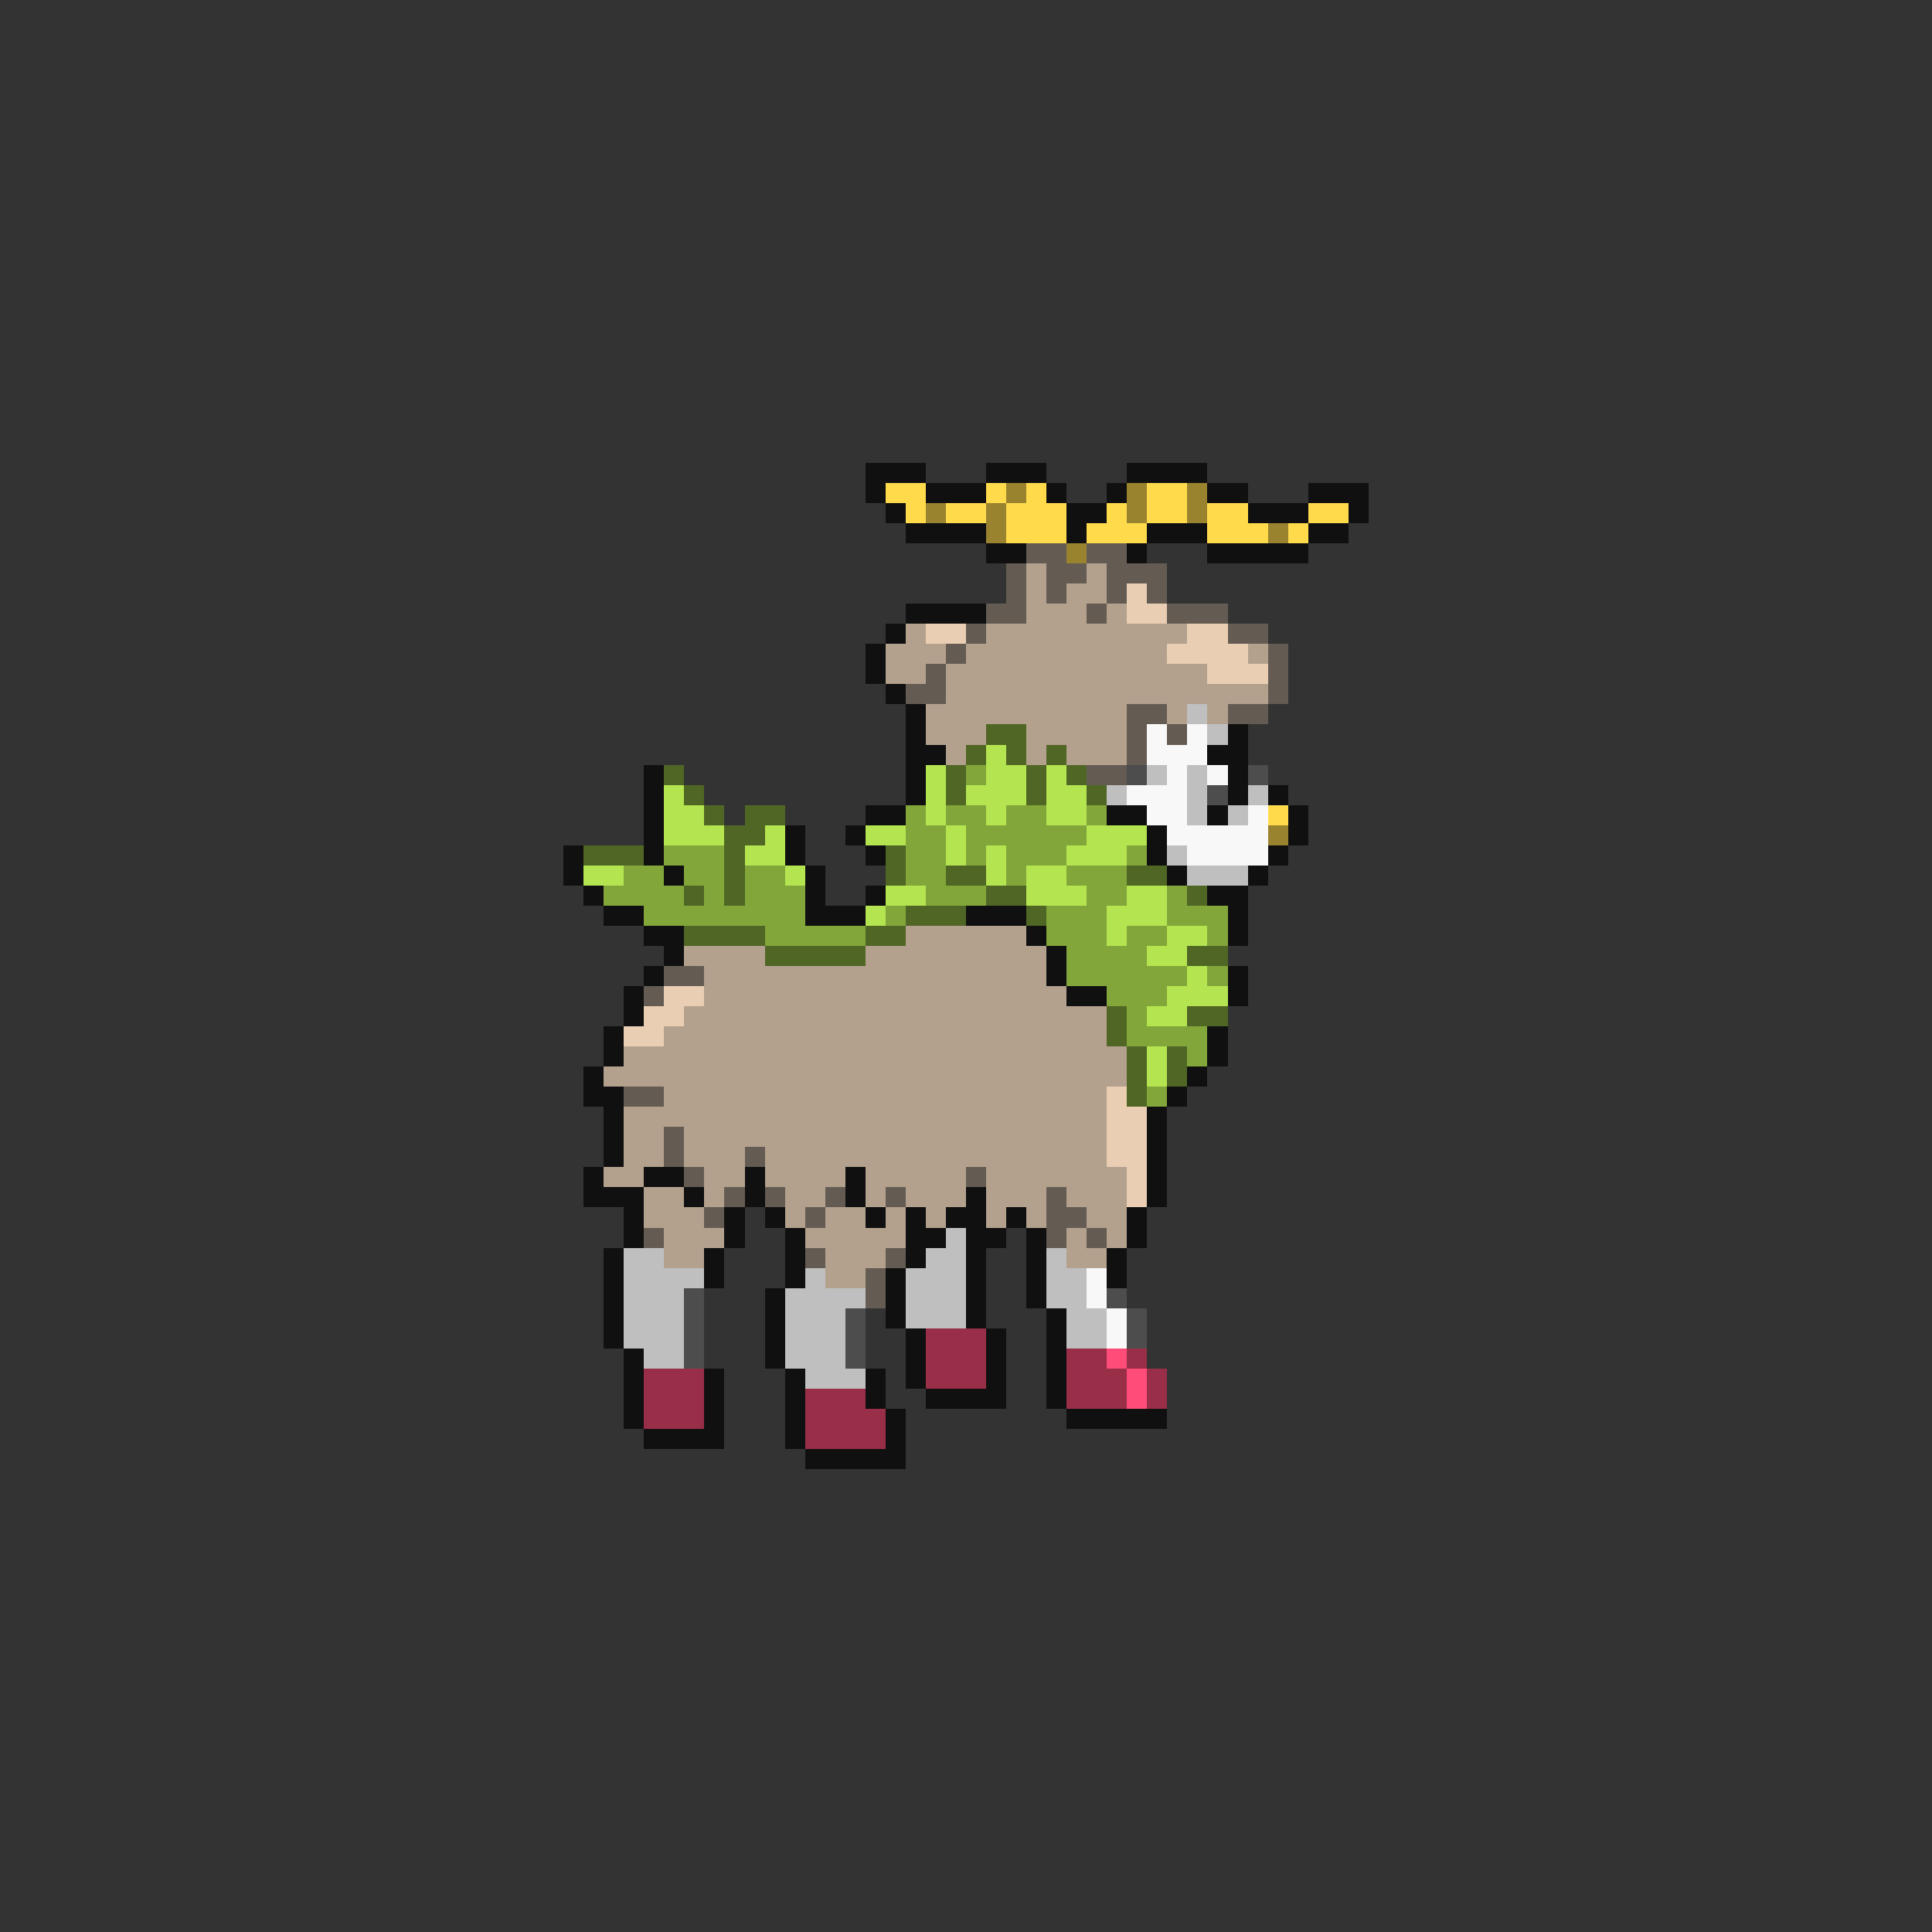 <svg xmlns="http://www.w3.org/2000/svg" viewBox="0 -0.5 96 96" shape-rendering="crispEdges">
<rect x="0" y="-0.5" width="96" height="96" fill="#333333" stroke="none"/>
<path stroke="#101010" d="M43 23h3M49 23h3M56 23h4M43 24h1M46 24h3M52 24h1M55 24h1M60 24h2M65 24h3M44 25h1M53 25h2M62 25h3M67 25h1M45 26h4M53 26h1M57 26h3M65 26h2M49 27h2M56 27h1M60 27h5M45 30h4M44 31h1M43 32h1M43 33h1M44 34h1M45 35h1M45 36h1M61 36h1M45 37h2M60 37h2M32 38h1M45 38h1M61 38h1M32 39h1M45 39h1M61 39h1M63 39h1M32 40h1M43 40h2M55 40h2M60 40h1M64 40h1M32 41h1M39 41h1M42 41h1M57 41h1M64 41h1M28 42h1M32 42h1M39 42h1M43 42h1M57 42h1M63 42h1M28 43h1M33 43h1M40 43h1M58 43h1M62 43h1M29 44h1M40 44h1M43 44h1M60 44h2M30 45h2M40 45h3M48 45h3M61 45h1M32 46h2M51 46h1M61 46h1M33 47h1M52 47h1M32 48h1M52 48h1M61 48h1M31 49h1M53 49h2M61 49h1M31 50h1M30 51h1M60 51h1M30 52h1M60 52h1M29 53h1M59 53h1M29 54h2M58 54h1M30 55h1M57 55h1M30 56h1M57 56h1M30 57h1M57 57h1M29 58h1M32 58h2M37 58h1M42 58h1M57 58h1M29 59h3M34 59h1M37 59h1M42 59h1M48 59h1M57 59h1M31 60h1M36 60h1M38 60h1M43 60h1M45 60h1M47 60h2M50 60h1M56 60h1M31 61h1M36 61h1M39 61h1M45 61h2M48 61h2M51 61h1M56 61h1M30 62h1M35 62h1M39 62h1M45 62h1M48 62h1M51 62h1M55 62h1M30 63h1M35 63h1M39 63h1M44 63h1M48 63h1M51 63h1M55 63h1M30 64h1M38 64h1M44 64h1M48 64h1M51 64h1M30 65h1M38 65h1M44 65h1M48 65h1M52 65h1M30 66h1M38 66h1M45 66h1M49 66h1M52 66h1M31 67h1M38 67h1M45 67h1M49 67h1M52 67h1M31 68h1M35 68h1M39 68h1M43 68h1M45 68h1M49 68h1M52 68h1M31 69h1M35 69h1M39 69h1M43 69h1M46 69h4M52 69h1M31 70h1M35 70h1M39 70h1M44 70h1M53 70h5M32 71h4M39 71h1M44 71h1M40 72h5" />
<path stroke="#ffdb4c" d="M44 24h2M49 24h1M51 24h1M57 24h2M45 25h1M47 25h2M50 25h3M55 25h1M57 25h2M60 25h2M65 25h2M50 26h3M54 26h3M60 26h3M64 26h1M63 40h1" />
<path stroke="#99832e" d="M50 24h1M56 24h1M59 24h1M46 25h1M49 25h1M56 25h1M59 25h1M49 26h1M63 26h1M53 27h1M63 41h1" />
<path stroke="#645c53" d="M51 27h2M54 27h2M50 28h1M52 28h2M55 28h3M50 29h1M52 29h1M55 29h1M57 29h1M49 30h2M54 30h1M58 30h3M48 31h1M61 31h2M47 32h1M63 32h1M46 33h1M63 33h1M45 34h2M63 34h1M56 35h2M61 35h2M56 36h1M58 36h1M56 37h1M54 38h2M33 48h2M32 49h1M31 54h2M33 56h1M33 57h1M37 57h1M34 58h1M48 58h1M36 59h1M38 59h1M41 59h1M44 59h1M52 59h1M35 60h1M40 60h1M52 60h2M32 61h1M52 61h1M54 61h1M40 62h1M44 62h1M43 63h1M43 64h1" />
<path stroke="#b3a18e" d="M51 28h1M54 28h1M51 29h1M53 29h2M51 30h3M55 30h1M45 31h1M49 31h10M44 32h3M48 32h10M62 32h1M44 33h2M47 33h13M47 34h16M46 35h10M58 35h1M60 35h1M46 36h3M51 36h5M47 37h1M51 37h1M53 37h3M45 46h6M34 47h4M43 47h9M35 48h17M35 49h18M34 50h21M33 51h22M31 52h25M30 53h26M33 54h22M31 55h24M31 56h2M34 56h21M31 57h2M34 57h3M38 57h17M30 58h2M35 58h2M38 58h4M43 58h5M49 58h7M32 59h2M35 59h1M39 59h2M43 59h1M45 59h3M49 59h3M53 59h3M32 60h3M39 60h1M41 60h2M44 60h1M46 60h1M49 60h1M51 60h1M54 60h2M33 61h3M40 61h5M53 61h1M55 61h1M33 62h2M41 62h3M53 62h2M41 63h2" />
<path stroke="#e9ceb3" d="M56 29h1M56 30h2M46 31h2M59 31h2M58 32h4M60 33h3M33 49h2M32 50h2M31 51h2M55 54h1M55 55h2M55 56h2M55 57h2M56 58h1M56 59h1" />
<path stroke="#bfbfbf" d="M59 35h1M60 36h1M57 38h1M59 38h1M55 39h1M59 39h1M62 39h1M59 40h1M61 40h1M58 42h1M59 43h3M47 61h1M31 62h2M46 62h2M52 62h1M31 63h4M40 63h1M45 63h3M52 63h2M31 64h3M39 64h4M45 64h3M52 64h2M31 65h3M39 65h3M45 65h3M53 65h2M31 66h3M39 66h3M53 66h2M32 67h2M39 67h3M40 68h3" />
<path stroke="#506624" d="M49 36h2M48 37h1M50 37h1M52 37h1M33 38h1M47 38h1M51 38h1M53 38h1M34 39h1M47 39h1M51 39h1M54 39h1M35 40h1M37 40h2M36 41h2M29 42h3M36 42h1M44 42h1M36 43h1M44 43h1M47 43h2M56 43h2M34 44h1M36 44h1M49 44h2M59 44h1M45 45h3M51 45h1M34 46h4M43 46h2M38 47h5M59 47h2M55 50h1M59 50h2M55 51h1M56 52h1M58 52h1M56 53h1M58 53h1M56 54h1" />
<path stroke="#f8f8f8" d="M57 36h1M59 36h1M57 37h3M58 38h1M60 38h1M56 39h3M57 40h2M62 40h1M58 41h5M59 42h4M54 63h1M54 64h1M55 65h1M55 66h1" />
<path stroke="#b4e550" d="M49 37h1M46 38h1M49 38h2M52 38h1M33 39h1M46 39h1M48 39h3M52 39h2M33 40h2M46 40h1M49 40h1M52 40h2M33 41h3M38 41h1M43 41h2M47 41h1M54 41h3M37 42h2M47 42h1M49 42h1M53 42h3M29 43h2M39 43h1M49 43h1M51 43h2M44 44h2M51 44h3M56 44h2M43 45h1M55 45h3M55 46h1M58 46h2M57 47h2M59 48h1M58 49h3M57 50h2M57 52h1M57 53h1" />
<path stroke="#82a63a" d="M48 38h1M45 40h1M47 40h2M50 40h2M54 40h1M45 41h2M48 41h6M33 42h3M45 42h2M48 42h1M50 42h3M56 42h1M31 43h2M34 43h2M37 43h2M45 43h2M50 43h1M53 43h3M30 44h4M35 44h1M37 44h3M46 44h3M54 44h2M58 44h1M32 45h8M44 45h1M52 45h3M58 45h3M38 46h5M52 46h3M56 46h2M60 46h1M53 47h4M53 48h6M60 48h1M55 49h3M56 50h1M56 51h4M59 52h1M57 54h1" />
<path stroke="#4d4d4d" d="M56 38h1M62 38h1M60 39h1M34 64h1M55 64h1M34 65h1M42 65h1M56 65h1M34 66h1M42 66h1M56 66h1M34 67h1M42 67h1" />
<path stroke="#992e49" d="M46 66h3M46 67h3M53 67h2M56 67h1M32 68h3M46 68h3M53 68h3M57 68h1M32 69h3M40 69h3M53 69h3M57 69h1M32 70h3M40 70h4M40 71h4" />
<path stroke="#ff4c79" d="M55 67h1M56 68h1M56 69h1" />
</svg>